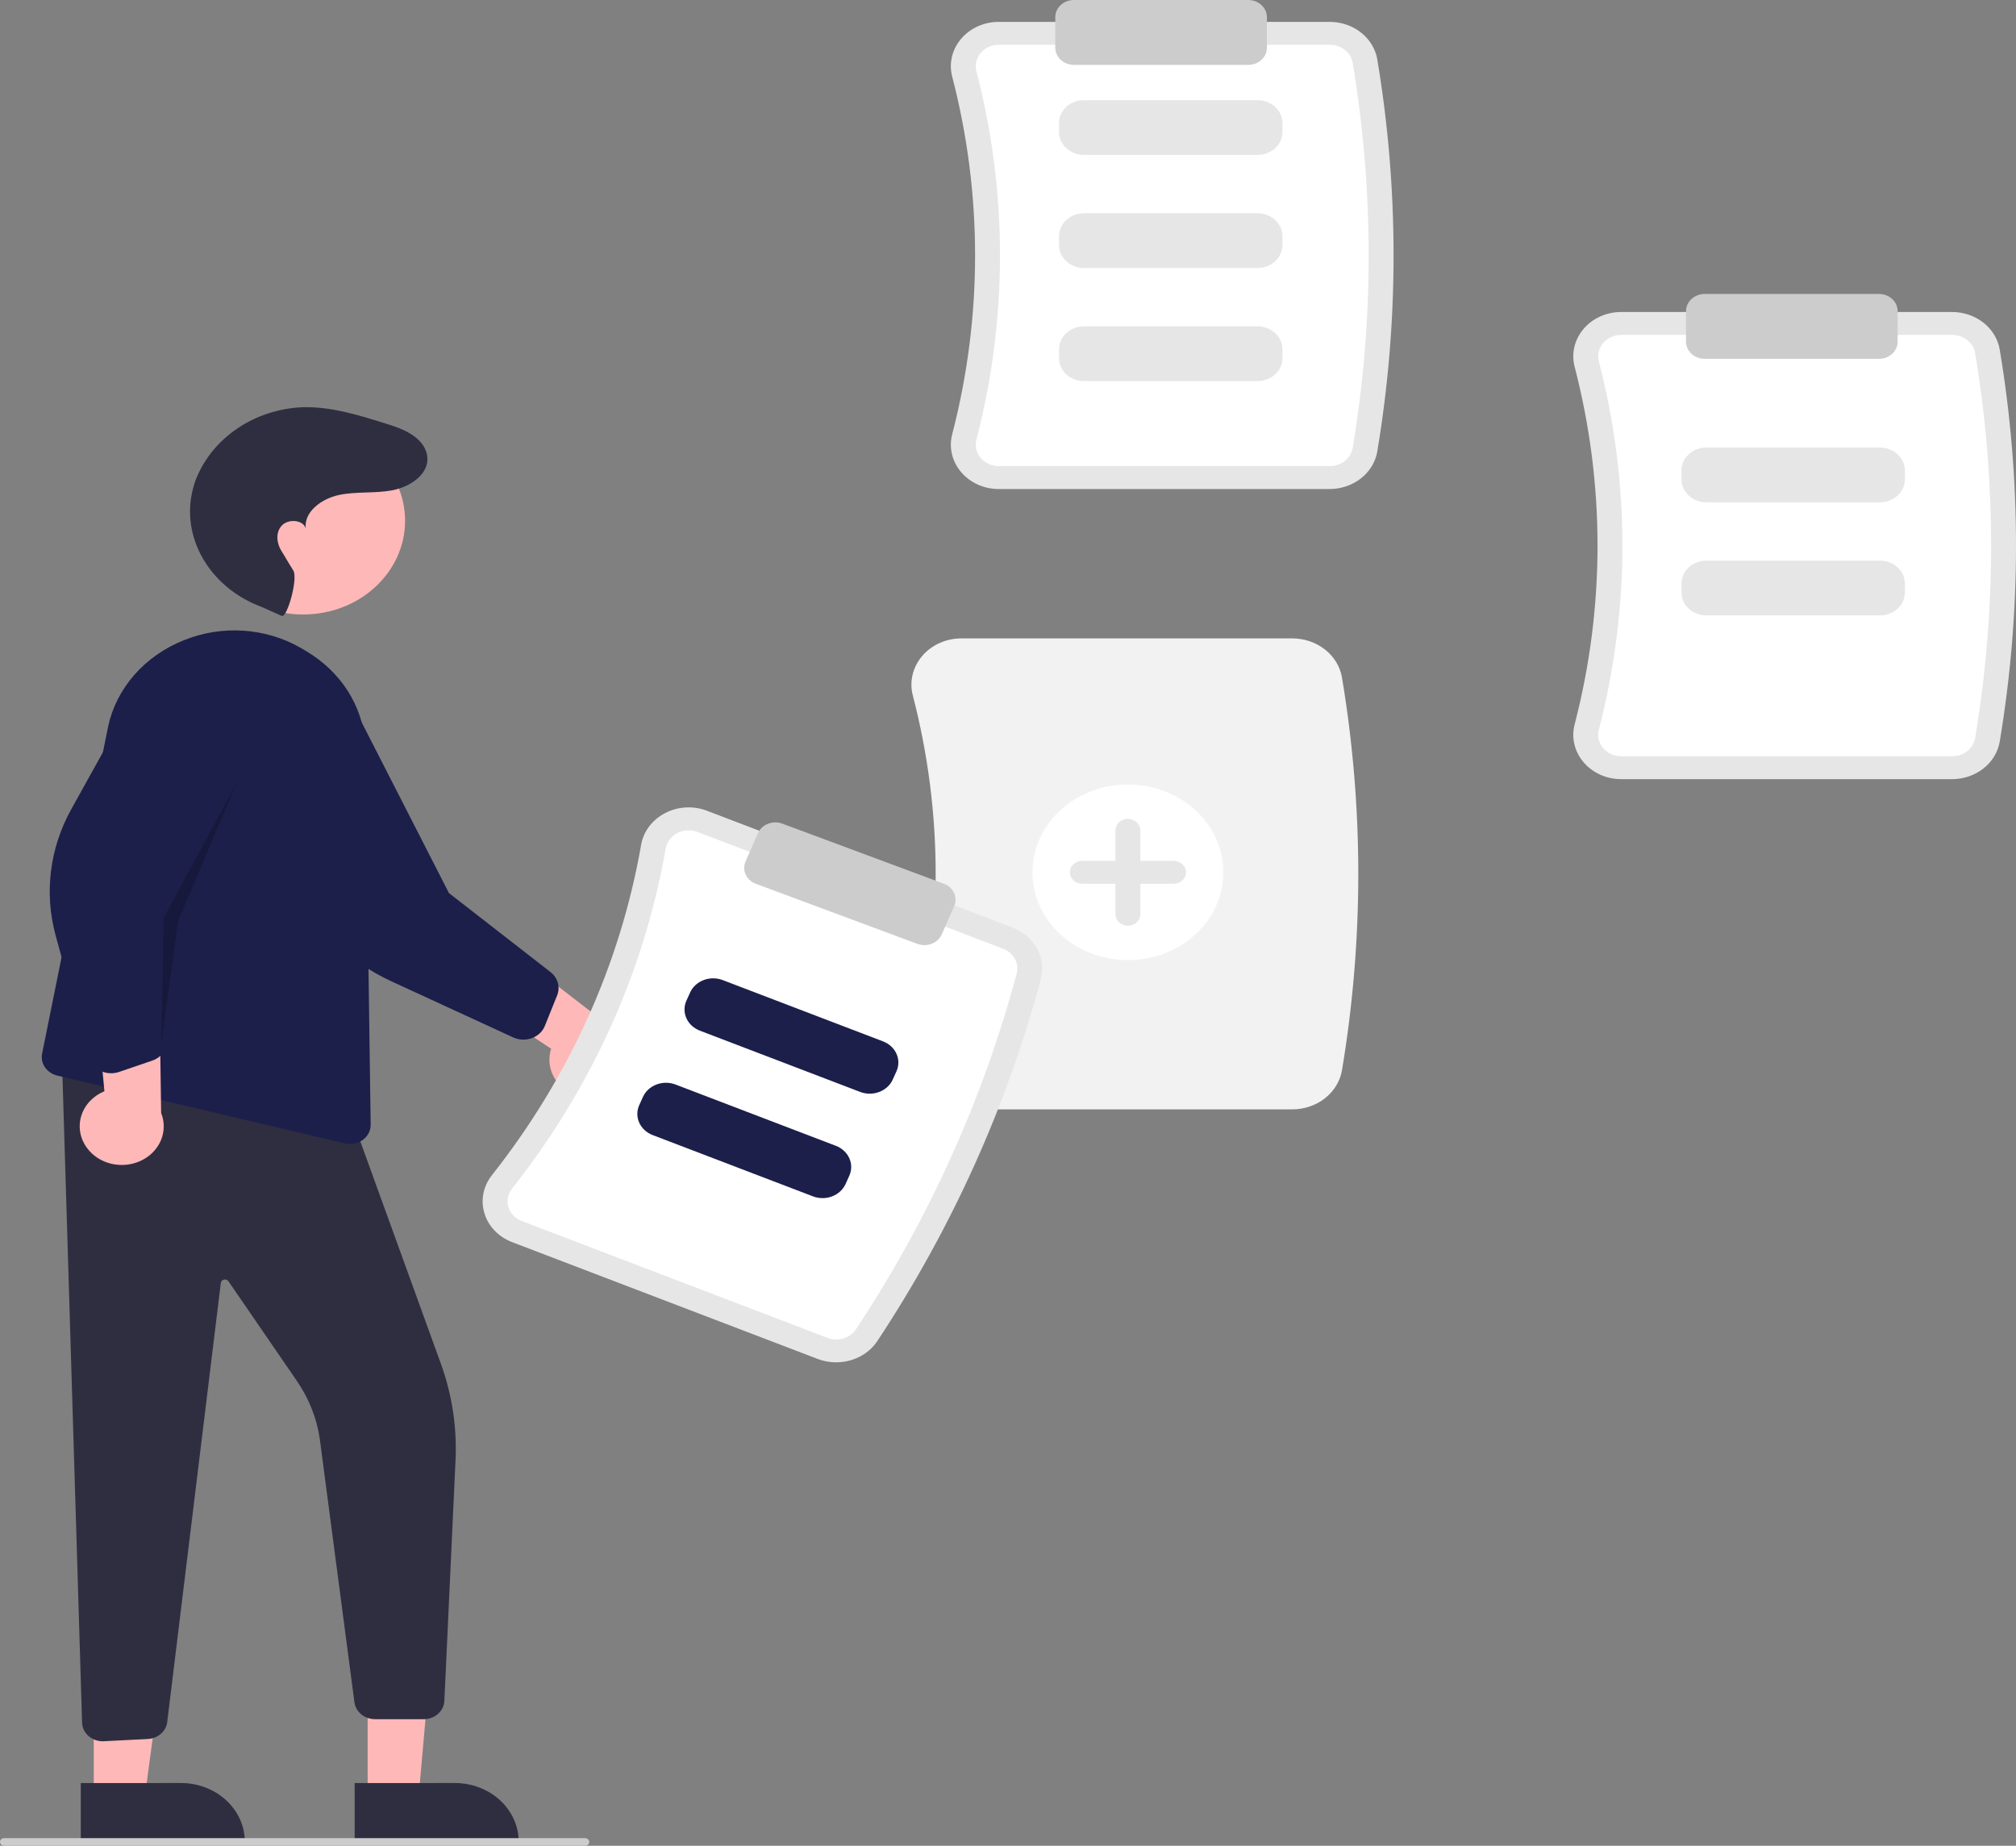 <svg width="284" height="260" viewBox="0 0 284 260" fill="none" xmlns="http://www.w3.org/2000/svg">
<rect x="0" y="0" width="284" height="260" fill="#808080" stroke="none"/>
<g clip-path="url(#clip0_7_169)">
<path d="M187.328 68.884H140.714C139.694 68.887 138.686 68.675 137.768 68.266C136.849 67.856 136.045 67.26 135.415 66.521C134.773 65.775 134.325 64.905 134.105 63.976C133.884 63.047 133.897 62.085 134.142 61.161C138.439 44.608 138.438 27.356 134.142 10.803C133.897 9.879 133.884 8.916 134.105 7.987C134.325 7.059 134.773 6.188 135.415 5.443C136.044 4.704 136.849 4.107 137.767 3.698C138.686 3.289 139.694 3.077 140.714 3.08H187.328C188.937 3.084 190.493 3.614 191.717 4.575C192.942 5.536 193.756 6.865 194.015 8.326C197.083 26.655 197.083 45.309 194.015 63.638C193.756 65.099 192.942 66.428 191.717 67.389C190.493 68.35 188.937 68.879 187.328 68.884Z" fill="#E6E6E6"/>
<path d="M140.714 6.307C140.224 6.305 139.74 6.406 139.299 6.603C138.858 6.799 138.471 7.086 138.169 7.44C137.857 7.804 137.64 8.228 137.533 8.68C137.426 9.132 137.433 9.601 137.553 10.05C141.977 27.099 141.978 44.865 137.553 61.913C137.433 62.363 137.426 62.831 137.533 63.284C137.64 63.736 137.857 64.16 138.169 64.523C138.471 64.877 138.858 65.164 139.299 65.361C139.74 65.557 140.224 65.659 140.714 65.657H187.328C188.101 65.657 188.849 65.405 189.438 64.946C190.028 64.486 190.421 63.849 190.548 63.148C193.561 45.143 193.561 26.821 190.548 8.816C190.421 8.115 190.028 7.478 189.438 7.018C188.849 6.559 188.101 6.306 187.328 6.307L140.714 6.307Z" fill="white"/>
<path d="M177.156 21.821H152.695C151.765 21.82 150.874 21.48 150.216 20.875C149.559 20.27 149.189 19.45 149.188 18.595V17.334C149.189 16.478 149.559 15.658 150.216 15.053C150.874 14.449 151.765 14.108 152.695 14.107H177.156C178.086 14.108 178.977 14.449 179.635 15.053C180.292 15.658 180.662 16.478 180.663 17.334V18.595C180.662 19.45 180.292 20.27 179.635 20.875C178.977 21.48 178.086 21.82 177.156 21.821Z" fill="#E6E6E6"/>
<path d="M177.156 37.752H152.695C151.765 37.751 150.874 37.411 150.216 36.806C149.559 36.201 149.189 35.381 149.188 34.526V33.265C149.189 32.41 149.559 31.59 150.216 30.985C150.874 30.38 151.765 30.04 152.695 30.039H177.156C178.086 30.04 178.977 30.38 179.635 30.985C180.292 31.59 180.662 32.41 180.663 33.265V34.526C180.662 35.381 180.292 36.201 179.635 36.806C178.977 37.411 178.086 37.751 177.156 37.752Z" fill="#E6E6E6"/>
<path d="M177.156 53.683H152.695C151.765 53.682 150.874 53.342 150.216 52.737C149.559 52.132 149.189 51.312 149.188 50.457V49.196C149.189 48.341 149.559 47.521 150.216 46.916C150.874 46.311 151.765 45.971 152.695 45.97H177.156C178.086 45.971 178.977 46.311 179.635 46.916C180.292 47.521 180.662 48.341 180.663 49.196V50.457C180.662 51.312 180.292 52.132 179.635 52.737C178.977 53.342 178.086 53.682 177.156 53.683Z" fill="#E6E6E6"/>
<path d="M275.012 109.752H228.398C227.378 109.755 226.37 109.544 225.452 109.134C224.534 108.725 223.729 108.128 223.099 107.39C222.458 106.644 222.01 105.774 221.789 104.845C221.569 103.916 221.582 102.953 221.827 102.03C226.123 85.476 226.123 68.225 221.826 51.671C221.581 50.748 221.569 49.785 221.789 48.856C222.01 47.927 222.458 47.057 223.099 46.312C223.729 45.573 224.533 44.976 225.452 44.567C226.37 44.157 227.378 43.946 228.398 43.949H275.012C276.622 43.953 278.177 44.483 279.402 45.444C280.626 46.404 281.44 47.733 281.699 49.195C284.767 67.524 284.767 86.177 281.699 104.506C281.44 105.968 280.626 107.297 279.402 108.258C278.177 109.218 276.622 109.748 275.012 109.752Z" fill="#E6E6E6"/>
<path d="M228.398 47.175C227.908 47.174 227.424 47.275 226.983 47.472C226.542 47.668 226.156 47.955 225.853 48.309C225.541 48.672 225.324 49.096 225.217 49.549C225.11 50.001 225.117 50.47 225.237 50.919C229.662 67.967 229.662 85.734 225.237 102.782C225.117 103.232 225.111 103.7 225.217 104.152C225.324 104.605 225.541 105.028 225.853 105.392C226.155 105.746 226.542 106.033 226.983 106.23C227.424 106.426 227.908 106.527 228.398 106.526H275.012C275.785 106.526 276.533 106.274 277.123 105.814C277.713 105.355 278.106 104.718 278.233 104.016C281.246 86.012 281.246 67.689 278.233 49.685C278.106 48.984 277.713 48.346 277.123 47.887C276.533 47.427 275.785 47.175 275.012 47.175L228.398 47.175Z" fill="white"/>
<path d="M182.067 156.267H135.453C134.388 156.27 133.337 156.05 132.379 155.623C131.421 155.195 130.581 154.573 129.924 153.802C129.255 153.025 128.788 152.117 128.558 151.149C128.328 150.18 128.342 149.176 128.597 148.213C132.883 131.701 132.882 114.492 128.597 97.98C128.341 97.017 128.328 96.013 128.558 95.045C128.788 94.076 129.255 93.169 129.924 92.391C130.581 91.621 131.421 90.998 132.379 90.571C133.337 90.144 134.388 89.923 135.453 89.926H182.067C183.746 89.931 185.369 90.484 186.646 91.486C187.924 92.488 188.773 93.875 189.043 95.4C192.115 113.756 192.115 132.437 189.043 150.793C188.773 152.318 187.924 153.705 186.646 154.708C185.369 155.71 183.746 156.263 182.067 156.267Z" fill="#F2F2F2"/>
<path d="M264.84 70.756H240.379C239.449 70.755 238.558 70.415 237.9 69.81C237.243 69.205 236.873 68.385 236.872 67.529V66.269C236.873 65.413 237.243 64.593 237.9 63.988C238.558 63.383 239.449 63.043 240.379 63.042H264.84C265.77 63.043 266.662 63.383 267.319 63.988C267.977 64.593 268.347 65.413 268.348 66.269V67.53C268.347 68.385 267.977 69.205 267.319 69.81C266.662 70.415 265.77 70.755 264.84 70.756Z" fill="#E6E6E6"/>
<path d="M264.84 86.687H240.379C239.449 86.686 238.558 86.346 237.9 85.741C237.243 85.136 236.873 84.316 236.872 83.461V82.2C236.873 81.344 237.243 80.524 237.9 79.919C238.558 79.315 239.449 78.974 240.379 78.974H264.84C265.77 78.974 266.662 79.315 267.319 79.919C267.977 80.524 268.347 81.344 268.348 82.2V83.461C268.347 84.316 267.977 85.136 267.319 85.741C266.662 86.346 265.77 86.686 264.84 86.687Z" fill="#E6E6E6"/>
<path d="M158.89 135.243C166.316 135.243 172.335 129.706 172.335 122.875C172.335 116.044 166.316 110.507 158.89 110.507C151.465 110.507 145.446 116.044 145.446 122.875C145.446 129.706 151.465 135.243 158.89 135.243Z" fill="white"/>
<path d="M165.321 121.262H160.644V116.96C160.644 116.532 160.459 116.121 160.13 115.819C159.802 115.516 159.356 115.346 158.89 115.346C158.425 115.346 157.979 115.516 157.65 115.819C157.321 116.121 157.137 116.532 157.137 116.96V121.262H152.46C151.995 121.262 151.549 121.432 151.22 121.734C150.891 122.037 150.707 122.447 150.707 122.875C150.707 123.303 150.891 123.713 151.22 124.016C151.549 124.318 151.995 124.488 152.46 124.488H157.137V128.79C157.137 129.218 157.321 129.628 157.65 129.931C157.979 130.233 158.425 130.403 158.89 130.403C159.356 130.403 159.802 130.233 160.13 129.931C160.459 129.628 160.644 129.218 160.644 128.79V124.488H165.321C165.786 124.488 166.232 124.318 166.561 124.016C166.89 123.713 167.074 123.303 167.074 122.875C167.074 122.447 166.89 122.037 166.561 121.734C166.232 121.432 165.786 121.262 165.321 121.262Z" fill="#E6E6E6"/>
<path d="M175.843 9.142H151.291C150.594 9.141 149.925 8.886 149.432 8.432C148.939 7.978 148.661 7.363 148.661 6.722V2.42C148.661 1.778 148.939 1.163 149.432 0.71C149.925 0.256 150.594 0.001 151.291 0H175.843C176.54 0.001 177.209 0.256 177.702 0.71C178.195 1.163 178.473 1.778 178.473 2.42V6.722C178.473 7.363 178.195 7.978 177.702 8.432C177.209 8.886 176.54 9.141 175.843 9.142Z" fill="#CCCCCC"/>
<path d="M264.696 50.548H240.145C239.447 50.547 238.779 50.292 238.286 49.839C237.792 49.385 237.515 48.77 237.514 48.128V43.826C237.515 43.185 237.792 42.57 238.286 42.116C238.779 41.662 239.447 41.407 240.145 41.406H264.696C265.394 41.407 266.062 41.662 266.555 42.116C267.049 42.57 267.326 43.185 267.327 43.826V48.128C267.326 48.77 267.049 49.385 266.555 49.839C266.062 50.292 265.394 50.547 264.696 50.548Z" fill="#CCCCCC"/>
<path d="M51.79 253.311H58.957L61.197 227.882H51.789L51.79 253.311Z" fill="#FFB8B8"/>
<path d="M49.962 251.159L64.076 251.158H64.076C65.257 251.158 66.427 251.372 67.518 251.788C68.609 252.204 69.601 252.813 70.436 253.581C71.272 254.35 71.934 255.262 72.386 256.266C72.838 257.269 73.071 258.345 73.071 259.432V259.701L49.963 259.702L49.962 251.159Z" fill="#2F2E41"/>
<path d="M13.209 253.311H20.375L23.785 227.882H13.208L13.209 253.311Z" fill="#FFB8B8"/>
<path d="M11.381 251.159L25.494 251.158H25.495C26.676 251.158 27.846 251.372 28.937 251.788C30.028 252.204 31.02 252.813 31.855 253.581C32.69 254.35 33.353 255.262 33.805 256.266C34.257 257.269 34.489 258.345 34.489 259.432V259.701L11.381 259.702L11.381 251.159Z" fill="#2F2E41"/>
<path d="M14.48 245.278C13.749 245.278 13.045 245.025 12.507 244.569C12.219 244.327 11.986 244.033 11.824 243.707C11.662 243.38 11.573 243.026 11.563 242.667L8.689 147.909L49.498 157.294L62.089 192.042C63.713 196.512 64.416 201.221 64.162 205.928L62.598 239.611C62.562 240.301 62.239 240.952 61.696 241.429C61.152 241.905 60.429 242.171 59.678 242.17H52.834C52.127 242.167 51.446 241.931 50.914 241.503C50.382 241.075 50.035 240.486 49.938 239.842L45.045 202.661C44.618 199.761 43.515 196.979 41.812 194.507L32.184 180.485C32.12 180.391 32.026 180.318 31.914 180.275C31.803 180.233 31.68 180.223 31.563 180.247C31.445 180.271 31.339 180.328 31.258 180.41C31.177 180.492 31.125 180.595 31.11 180.705L23.555 242.593C23.474 243.221 23.154 243.802 22.653 244.235C22.152 244.667 21.501 244.923 20.815 244.958L14.647 245.273C14.591 245.276 14.536 245.278 14.48 245.278Z" fill="#2F2E41"/>
<path d="M42.707 86.559C50.636 86.559 57.064 80.646 57.064 73.352C57.064 66.057 50.636 60.144 42.707 60.144C34.777 60.144 28.349 66.057 28.349 73.352C28.349 80.646 34.777 86.559 42.707 86.559Z" fill="#FFB8B8"/>
<path d="M49.302 161.148C49.055 161.147 48.809 161.118 48.57 161.062L8.08 151.512C7.356 151.341 6.731 150.922 6.333 150.34C5.934 149.759 5.793 149.059 5.939 148.384L15.238 102.305C15.817 99.641 17.09 97.147 18.949 95.035C20.807 92.924 23.194 91.259 25.906 90.184C28.548 89.108 31.437 88.647 34.319 88.842C37.2 89.037 39.986 89.881 42.429 91.3C42.996 91.625 43.567 91.98 44.126 92.354C46.376 93.881 48.21 95.867 49.486 98.155C50.762 100.444 51.444 102.973 51.479 105.545L52.218 158.421C52.223 158.776 52.151 159.129 52.007 159.459C51.863 159.789 51.649 160.09 51.378 160.343C51.107 160.597 50.784 160.798 50.428 160.936C50.071 161.074 49.689 161.146 49.302 161.148Z" fill="#1C1F4A"/>
<path d="M12.246 161.689C11.763 161.036 11.442 160.292 11.305 159.512C11.168 158.731 11.219 157.933 11.454 157.172C11.688 156.412 12.102 155.708 12.664 155.11C13.227 154.513 13.925 154.036 14.71 153.713L12.909 134.569L22.452 139.327L22.699 156.778C23.201 158.026 23.187 159.4 22.661 160.64C22.135 161.88 21.133 162.899 19.844 163.505C18.556 164.11 17.071 164.26 15.67 163.925C14.27 163.591 13.052 162.795 12.246 161.689Z" fill="#FFB8B8"/>
<path d="M15.656 151.181C15.386 151.181 15.118 151.15 14.857 151.088C14.296 150.957 13.784 150.688 13.376 150.311C12.967 149.933 12.677 149.461 12.536 148.945L7.846 131.799C6.206 125.811 6.988 119.479 10.044 113.981L19.87 96.299C20.491 94.182 21.992 92.374 24.049 91.266C26.105 90.158 28.553 89.837 30.864 90.374C32.016 90.642 33.099 91.117 34.05 91.772C35.001 92.428 35.801 93.25 36.403 94.192C37.018 95.148 37.42 96.206 37.586 97.306C37.752 98.406 37.679 99.525 37.37 100.599L23.383 129.371L23.549 146.598C23.553 147.206 23.355 147.8 22.98 148.301C22.605 148.801 22.073 149.184 21.454 149.397L16.773 150.996C16.416 151.118 16.037 151.181 15.656 151.181Z" fill="#1C1F4A"/>
<path d="M82.609 154.647C81.755 154.558 80.933 154.297 80.201 153.883C79.468 153.469 78.844 152.913 78.37 152.253C77.897 151.594 77.587 150.846 77.461 150.064C77.336 149.282 77.398 148.484 77.644 147.727L60.696 136.494L70.842 132.944L85.381 144.155C86.737 144.62 87.86 145.526 88.538 146.701C89.217 147.877 89.403 149.241 89.061 150.534C88.719 151.827 87.874 152.96 86.685 153.718C85.496 154.477 84.045 154.807 82.609 154.647Z" fill="#FFB8B8"/>
<path d="M73.737 146.445C73.237 146.444 72.744 146.337 72.297 146.132L55.111 138.218C49.109 135.454 44.401 130.779 41.865 125.062L33.706 106.676C32.367 104.862 31.857 102.636 32.285 100.479C32.714 98.322 34.046 96.406 35.996 95.144C36.97 94.514 38.071 94.069 39.234 93.834C40.398 93.599 41.6 93.579 42.771 93.776C43.957 93.973 45.088 94.383 46.099 94.984C47.111 95.585 47.983 96.365 48.664 97.278L63.246 125.8L77.548 136.922C78.052 137.316 78.412 137.842 78.58 138.43C78.748 139.017 78.715 139.638 78.487 140.209L76.751 144.515C76.525 145.08 76.115 145.567 75.578 145.911C75.038 146.258 74.395 146.445 73.737 146.445Z" fill="#1C1F4A"/>
<path d="M39.692 86.762C40.455 87.069 42.017 81.477 41.317 80.359C40.276 78.695 40.338 78.707 39.647 77.607C38.956 76.507 38.802 75 39.696 74.032C40.591 73.064 42.661 73.192 43.069 74.406C42.807 72.101 45.286 70.247 47.742 69.726C50.198 69.206 52.788 69.529 55.257 69.065C58.123 68.527 61.105 66.318 59.961 63.419C59.765 62.936 59.471 62.492 59.096 62.11C57.775 60.743 55.927 60.16 54.12 59.596C50.361 58.422 46.499 57.234 42.533 57.363C39.264 57.521 36.116 58.551 33.474 60.328C30.832 62.105 28.811 64.553 27.658 67.37C27.384 68.075 27.172 68.799 27.024 69.535C25.663 76.27 29.914 82.913 36.819 85.478L39.692 86.762Z" fill="#2F2E41"/>
<path opacity="0.2" d="M22.739 146.989L23.065 129.282L33.262 110.422L25.078 129.781L22.739 146.989Z" fill="black"/>
<path d="M115.204 191.428L72.158 174.975C71.214 174.618 70.372 174.067 69.695 173.365C69.017 172.663 68.523 171.828 68.249 170.923C67.968 170.008 67.917 169.046 68.101 168.111C68.285 167.175 68.698 166.291 69.31 165.524C80.182 151.754 87.377 135.823 90.314 119.02C90.473 118.081 90.862 117.187 91.454 116.407C92.044 115.627 92.821 114.982 93.724 114.519C94.614 114.06 95.606 113.793 96.625 113.739C97.644 113.685 98.662 113.845 99.604 114.208L142.65 130.661C144.134 131.233 145.35 132.271 146.08 133.59C146.81 134.91 147.007 136.425 146.637 137.865C141.825 155.875 134.045 173.1 123.567 188.944C122.719 190.202 121.412 191.142 119.881 191.597C118.349 192.052 116.692 191.992 115.204 191.428Z" fill="#E6E6E6"/>
<path d="M98.258 117.188C97.806 117.013 97.317 116.936 96.828 116.962C96.338 116.988 95.862 117.116 95.434 117.336C94.995 117.562 94.617 117.877 94.33 118.257C94.043 118.637 93.854 119.072 93.777 119.529C90.752 136.834 83.342 153.241 72.146 167.423C71.848 167.796 71.646 168.226 71.556 168.681C71.466 169.136 71.49 169.604 71.626 170.05C71.757 170.484 71.995 170.886 72.32 171.223C72.646 171.56 73.05 171.824 73.504 171.996L116.55 188.448C117.263 188.721 118.059 188.753 118.795 188.536C119.532 188.32 120.161 187.87 120.57 187.267C130.862 171.705 138.504 154.784 143.231 137.095C143.407 136.402 143.309 135.675 142.956 135.042C142.603 134.41 142.018 133.913 141.304 133.64L98.258 117.188Z" fill="white"/>
<path d="M121.178 153.812L98.589 145.179C97.731 144.849 97.049 144.221 96.695 143.43C96.34 142.639 96.34 141.751 96.696 140.961L97.222 139.797C97.579 139.007 98.263 138.381 99.123 138.054C99.982 137.728 100.947 137.728 101.806 138.055L124.395 146.689C125.253 147.018 125.935 147.647 126.29 148.438C126.645 149.228 126.644 150.116 126.288 150.906L125.762 152.071C125.405 152.86 124.721 153.487 123.862 153.813C123.002 154.14 122.037 154.14 121.178 153.812Z" fill="#1C1F4A"/>
<path d="M114.533 168.524L91.945 159.89C91.086 159.561 90.405 158.932 90.05 158.142C89.695 157.351 89.696 156.463 90.051 155.673L90.577 154.509C90.935 153.719 91.619 153.092 92.478 152.766C93.338 152.439 94.303 152.44 95.162 152.767L117.751 161.401C118.609 161.73 119.29 162.359 119.645 163.149C120 163.94 120 164.828 119.644 165.618L119.118 166.783C118.76 167.572 118.077 168.199 117.217 168.525C116.358 168.852 115.393 168.851 114.533 168.524Z" fill="#1C1F4A"/>
<path d="M130.23 133.136C129.891 133.136 129.556 133.076 129.243 132.958L106.482 124.493C105.835 124.252 105.319 123.785 105.047 123.194C104.775 122.603 104.768 121.938 105.029 121.343L106.782 117.354C107.043 116.759 107.551 116.284 108.193 116.034C108.835 115.783 109.56 115.777 110.206 116.018L132.968 124.483C133.614 124.725 134.13 125.192 134.403 125.782C134.675 126.373 134.682 127.039 134.421 127.634L132.668 131.622C132.471 132.069 132.134 132.451 131.7 132.721C131.265 132.991 130.753 133.135 130.23 133.136Z" fill="#CCCCCC"/>
<path d="M82.423 260H0.585C0.43 260 0.281 259.943 0.171 259.842C0.062 259.742 0 259.605 0 259.462C0 259.32 0.062 259.183 0.171 259.082C0.281 258.981 0.43 258.924 0.585 258.924H82.423C82.578 258.924 82.727 258.981 82.837 259.082C82.946 259.183 83.008 259.32 83.008 259.462C83.008 259.605 82.946 259.742 82.837 259.842C82.727 259.943 82.578 260 82.423 260Z" fill="#CCCCCC"/>
</g>
<defs>
<clipPath id="clip0_7_169">
<rect width="284" height="260" fill="white"/>
</clipPath>
</defs>
</svg>
